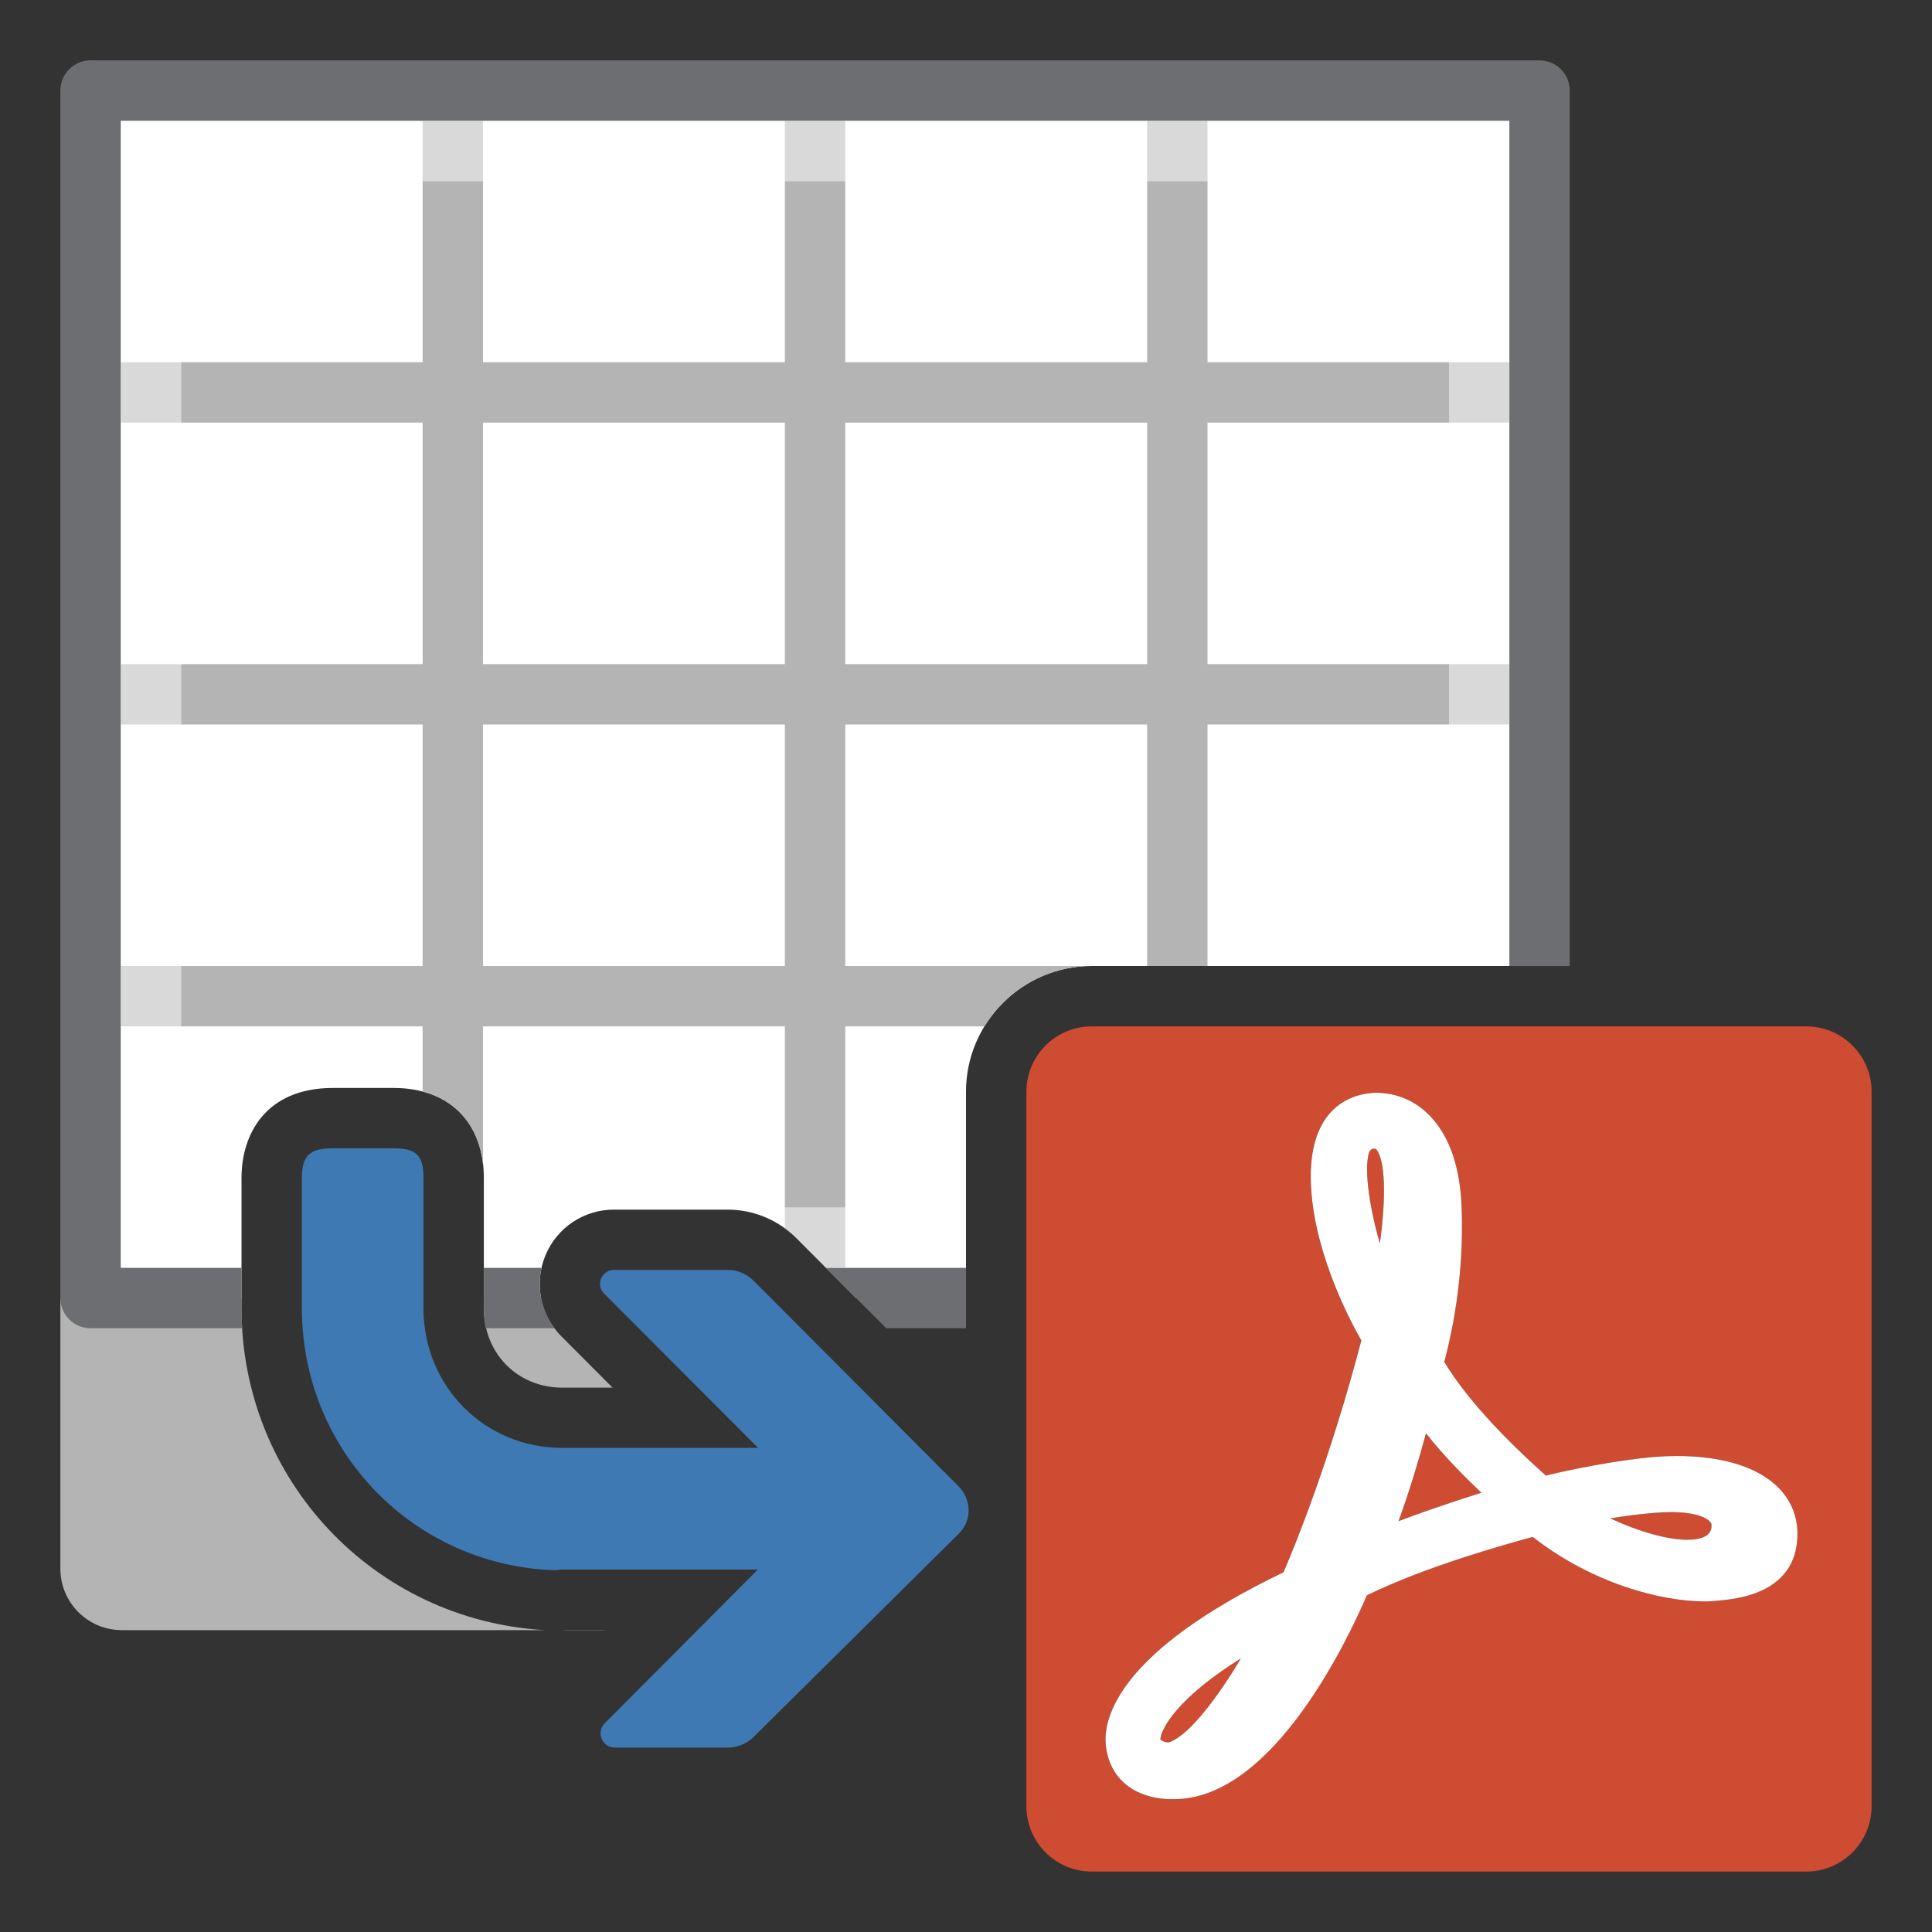 <?xml version="1.0" encoding="UTF-8"?>
<!DOCTYPE svg PUBLIC "-//W3C//DTD SVG 1.1//EN" "http://www.w3.org/Graphics/SVG/1.1/DTD/svg11.dtd">
<svg version="1.1" id="Layer_1" xmlns="http://www.w3.org/2000/svg" xmlns:xlink="http://www.w3.org/1999/xlink" x="0px" y="0px" width="32px" height="32px" viewBox="0 0 32 32" enable-background="new 0 0 32 32" xml:space="preserve">
  <rect x="0" y="0" width="32" height="32" fill="#333333" stroke="none"/>
  <g id="icon">
    <path d="M8.013,21.667V21.5h0.948c0.046,0.235,0.16,0.456,0.337,0.634l0.848,0.85h-0.831C8.573,22.984,8.013,22.418,8.013,21.667zM9.325,27h0.658c0.02,0,0.039,-0.002,0.058,-0.003h-0.67C9.356,26.999,9.341,26.999,9.325,27zM4,21.667V21.5H1v4.483c0,0.561,0.455,1.017,1.017,1.017h7.005C6.197,26.836,4,24.515,4,21.667z" fill="#B4B4B5"/>
    <path d="M4,19.51c0,-0.72,0.398,-1.49,1.515,-1.49H6.52c0.921,0,1.494,0.571,1.494,1.49V21.5h0.948c-0.045,-0.232,-0.023,-0.478,0.072,-0.707c0.191,-0.461,0.637,-0.758,1.136,-0.758h1.883c0.424,0,0.839,0.172,1.139,0.473l0.989,0.992H16v-3.417c0,-1.149,0.935,-2.083,2.083,-2.083H25.5V1.5H1.5v20h2.5V19.51z" fill="#FFFFFF"/>
    <path d="M16,21v1h-1.321l-0.997,-1H16zM4,21.667V21H2V2h23v14h1V1.5c0,-0.276,-0.224,-0.5,-0.5,-0.5H1.5c-0.276,0,-0.5,0.224,-0.5,0.5v20c0,0.276,0.224,0.5,0.5,0.5h2.511C4.005,21.89,4,21.779,4,21.667zM8.969,21h-0.955v0.667c0,0.116,0.015,0.227,0.04,0.333h1.13C8.969,21.713,8.891,21.348,8.969,21z" fill="#6D6E71"/>
    <path d="M7,18.079c0.57,0.15,0.931,0.583,1,1.208V17h5v3h1v-3h2.307c0.366,-0.598,1.024,-1,1.776,-1H14v-4h5v4h1v-4h4v-1h-4V7h4V6h-4V3h-1v3h-5V3h-1v3H8V3H7v3H3v1h4v4H3v1h4v4H3v1h4V18.079zM14,7h5v4h-5V7zM8,7h5v4H8V7zM8,12h5v4H8V12z" fill="#B4B4B5"/>
    <path d="M14,3h-1V2h1V3zM13.191,20.508l0.491,0.492H14v-1h-1v0.347C13.067,20.396,13.132,20.448,13.191,20.508zM20,2h-1v1h1V2zM25,6h-1v1h1V6zM25,11h-1v1h1V11zM8,2H7v1h1V2zM2,12h1v-1H2V12zM2,7h1V6H2V7zM2,17h1v-1H2V17z" fill="#B4B4B5" opacity="0.5"/>
    <path d="M12.054,28.946c0.16,0,0.314,-0.063,0.428,-0.176l3.402,-3.371c0.217,-0.217,0.211,-0.562,-0.011,-0.785l-3.391,-3.401c-0.114,-0.114,-0.269,-0.179,-0.43,-0.179h-1.883c-0.205,0,-0.308,0.247,-0.163,0.392l2.551,2.556H9.316c-1.291,0,-2.302,-1.018,-2.302,-2.317V19.51c0,-0.373,-0.118,-0.49,-0.494,-0.49H5.515c-0.352,0,-0.515,0.09,-0.515,0.49v2.157c0,2.347,1.83,4.252,4.169,4.34l0.006,0.001l0.022,0c0.031,0,0.06,-0.004,0.089,-0.011h3.266l-2.535,2.545c-0.149,0.149,-0.043,0.404,0.168,0.404H12.054z" fill="#3E79B4"/>
    <path d="M24.538,24.724c-0.603,0.189,-1.071,0.357,-1.373,0.471c0.175,-0.475,0.341,-1.032,0.455,-1.456C23.922,24.125,24.265,24.467,24.538,24.724zM22.76,19.025l-0.012,0.001c-0.019,0.002,-0.03,0.002,-0.065,0.042c-0.093,0.244,-0.019,0.867,0.172,1.527c0.106,-0.776,0.088,-1.365,-0.054,-1.554C22.782,19.027,22.773,19.025,22.76,19.025zM19.227,28.766l-0.003,0.015c-0.003,0.011,-0.004,0.02,-0.006,0.027c0.041,0.037,0.067,0.042,0.11,0.05l0.017,0.003c0.129,-0.025,0.33,-0.187,0.544,-0.439c0.257,-0.304,0.486,-0.652,0.664,-0.954C19.309,28.248,19.227,28.761,19.227,28.766zM27.677,25.044c-0.083,0,-0.173,0.004,-0.267,0.012c-0.278,0.023,-0.525,0.058,-0.74,0.093c0.475,0.221,0.946,0.354,1.275,0.354c0.031,0,0.06,-0.001,0.089,-0.003c0.331,-0.027,0.317,-0.197,0.312,-0.261C28.338,25.198,28.202,25.044,27.677,25.044zM31,18.083v11.833c0,0.598,-0.485,1.083,-1.083,1.083H18.083c-0.598,0,-1.083,-0.485,-1.083,-1.083V18.083c0,-0.598,0.485,-1.083,1.083,-1.083h11.833C30.515,17,31,17.485,31,18.083zM29.765,25.288c-0.081,-0.734,-0.826,-1.172,-1.991,-1.172c-0.121,0,-0.245,0.005,-0.367,0.015c-0.643,0.053,-1.456,0.223,-1.804,0.309c-1.121,-0.999,-1.531,-1.634,-1.682,-1.882c0.225,-0.851,0.324,-1.75,0.285,-2.603c-0.031,-0.69,-0.228,-1.206,-0.585,-1.533c-0.305,-0.28,-0.645,-0.322,-0.821,-0.322c-0.033,0,-0.061,0.002,-0.08,0.003c-0.339,0.028,-1.116,0.246,-0.999,1.659c0.091,1.099,0.664,2.158,0.826,2.439c-0.515,1.974,-1.099,3.399,-1.289,3.841c-2.76,1.326,-2.979,2.429,-2.945,2.842c0.047,0.565,0.47,0.916,1.105,0.916c0.05,0,0.102,-0.002,0.155,-0.007c1.539,-0.127,2.717,-2.567,3.065,-3.371c0.979,-0.479,2.279,-0.839,2.747,-0.967c1.008,0.788,2.155,1.068,2.838,1.068c0.058,0,0.113,-0.002,0.164,-0.006c0.192,-0.016,0.55,-0.046,0.853,-0.205C29.622,26.111,29.804,25.758,29.765,25.288z" fill="#CD4C32"/>
    <path d="M19.419,29.8c-0.635,0,-1.058,-0.351,-1.105,-0.916c-0.034,-0.414,0.185,-1.517,2.945,-2.842c0.19,-0.441,0.773,-1.866,1.289,-3.841c-0.162,-0.281,-0.735,-1.34,-0.826,-2.439c-0.117,-1.413,0.659,-1.631,0.999,-1.659c0.019,-0.002,0.047,-0.003,0.08,-0.003c0.176,0,0.516,0.042,0.821,0.322c0.356,0.327,0.553,0.843,0.585,1.533c0.038,0.853,-0.06,1.753,-0.285,2.603c0.151,0.248,0.561,0.883,1.682,1.882c0.349,-0.086,1.161,-0.256,1.804,-0.309c0.122,-0.01,0.246,-0.015,0.367,-0.015c1.165,0,1.91,0.438,1.991,1.172c0.039,0.47,-0.142,0.824,-0.524,1.025c-0.303,0.16,-0.661,0.189,-0.853,0.205c-0.051,0.004,-0.106,0.006,-0.164,0.006c-0.683,0,-1.831,-0.28,-2.838,-1.068c-0.468,0.128,-1.768,0.488,-2.747,0.967c-0.347,0.804,-1.525,3.244,-3.065,3.371C19.521,29.798,19.47,29.8,19.419,29.8zM19.218,28.808c0.041,0.037,0.067,0.042,0.11,0.05l0.017,0.003c0.129,-0.025,0.33,-0.187,0.544,-0.439c0.257,-0.304,0.486,-0.652,0.664,-0.954c-1.244,0.779,-1.326,1.292,-1.327,1.297l-0.003,0.015C19.221,28.793,19.22,28.801,19.218,28.808zM26.67,25.149c0.475,0.221,0.946,0.354,1.275,0.354l0,0c0.031,0,0.06,-0.001,0.089,-0.003c0.331,-0.027,0.317,-0.197,0.312,-0.261c-0.008,-0.04,-0.144,-0.194,-0.669,-0.194c-0.083,0,-0.173,0.004,-0.267,0.012C27.131,25.079,26.885,25.114,26.67,25.149zM23.619,23.739c-0.114,0.425,-0.28,0.981,-0.455,1.456c0.302,-0.114,0.77,-0.281,1.373,-0.471C24.265,24.467,23.922,24.125,23.619,23.739zM22.683,19.068c-0.093,0.244,-0.019,0.867,0.172,1.527c0.106,-0.776,0.088,-1.365,-0.054,-1.554c-0.018,-0.014,-0.028,-0.015,-0.041,-0.015l-0.012,0.001C22.729,19.028,22.718,19.029,22.683,19.068z" fill="#FFFFFF"/>
  </g>
</svg>
